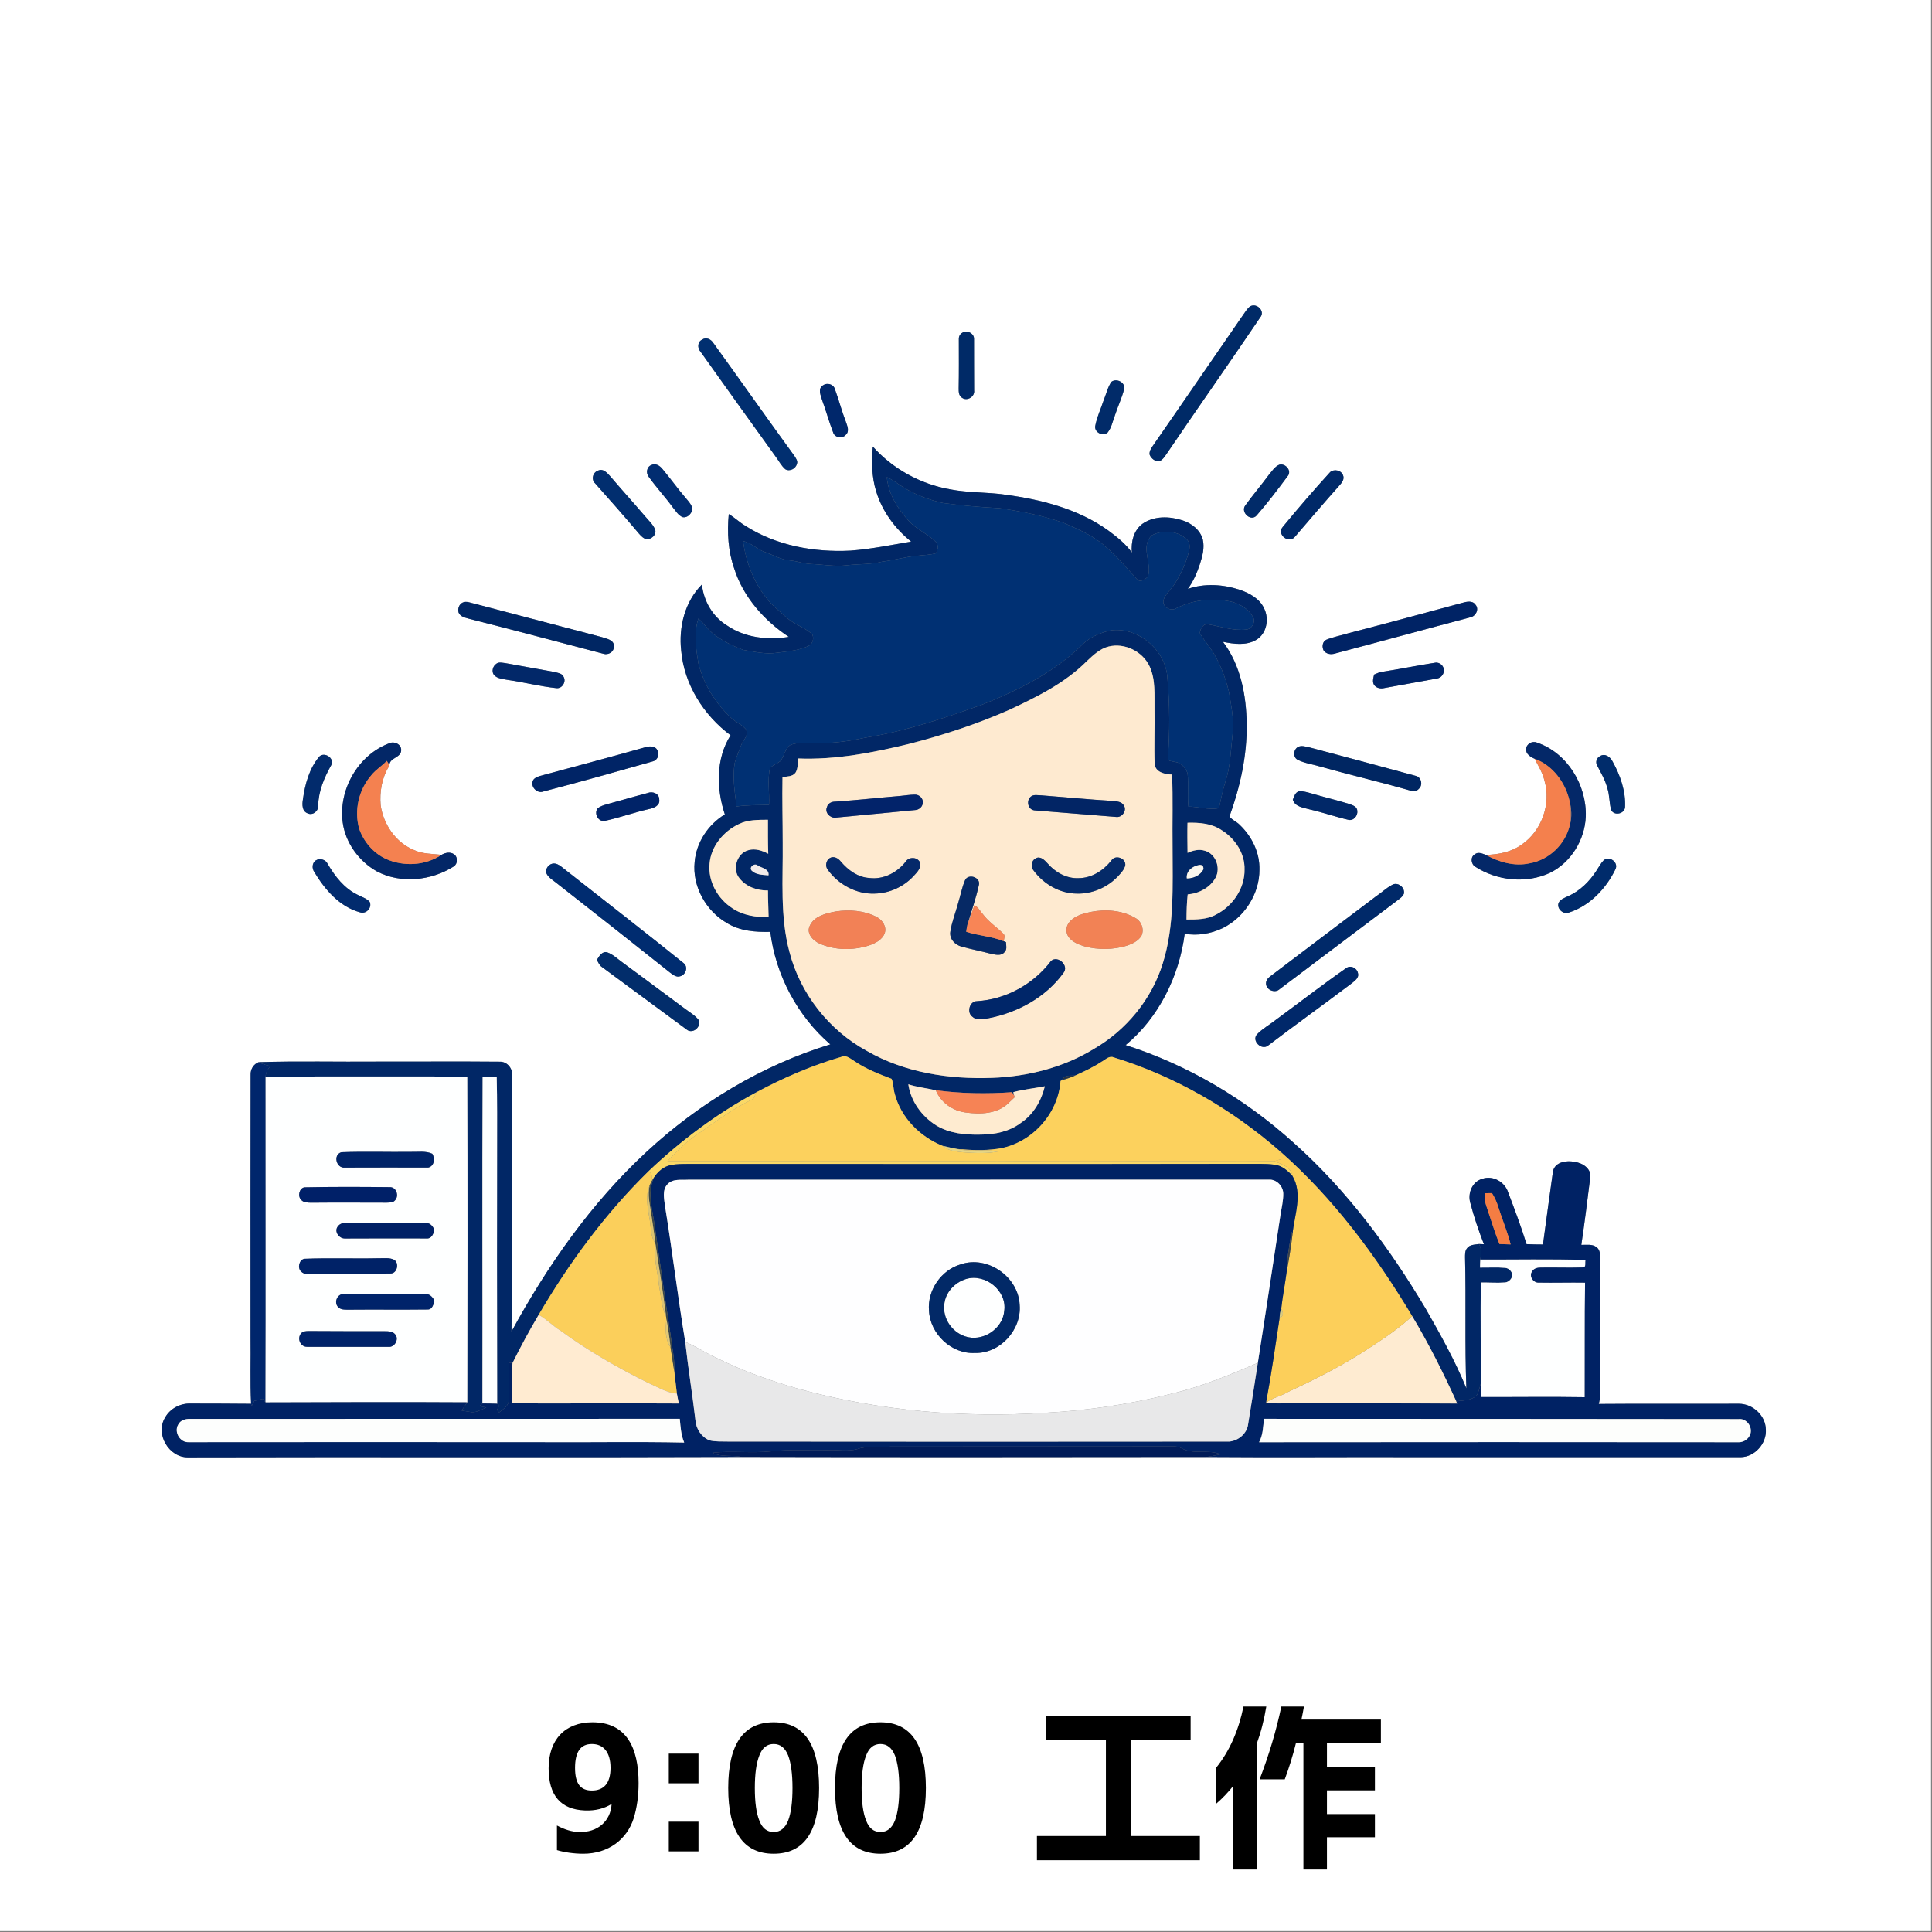 <svg xmlns="http://www.w3.org/2000/svg" fill="none" viewBox="0 0 1366 1366" height="336" width="336">
<rect x="0" y="0" width="1366" height="1366" fill="#808080" stroke="none"/>
<g clip-path="url(#clip0_1_2)">
<path fill="#FFFFFF" d="M0 0H1365.33V1365.33H0V0ZM884.293 216.387C882.107 217.68 880.88 220 879.413 221.973C857.907 253 836.667 284.2 815.12 315.187C813.893 317.067 812.44 319.107 812.84 321.493C813.907 324.213 816.893 326.64 819.933 326.027C822.467 324.813 823.867 322.253 825.427 320.04C847.107 288.067 869.373 256.48 890.987 224.467C894.707 220.213 888.973 214.267 884.293 216.387ZM680.4 235.267C678.72 236.187 677.827 238 677.933 239.88C677.947 251.48 678.04 263.08 677.827 274.68C677.8 277 677.88 279.907 680.173 281.227C683.773 283.893 689.347 280.493 688.733 276.067C688.64 264.013 688.707 251.947 688.653 239.907C689 235.787 683.72 233.093 680.4 235.267ZM496.413 240.147C493 241.773 493.013 246.227 495.36 248.76C512.907 273.4 530.48 298.027 548.213 322.547C550.547 325.613 552.28 329.187 555.213 331.747C558.373 333.68 562.733 331.32 563.493 327.853C564.227 325.853 562.64 323.987 561.693 322.373C542.373 295.853 523.52 269 504.307 242.427C502.653 239.84 499.187 238.133 496.413 240.147ZM785.787 269.987C783.12 273.893 782.147 278.667 780.347 283C778.347 289.107 775.507 294.987 774.347 301.333C773.733 305.787 779.88 308.813 783.173 305.8C786 302.267 786.733 297.627 788.36 293.493C790.387 287.2 793.333 281.2 794.88 274.76C795.507 270.173 789.24 267.267 785.787 269.987ZM581.813 272.493C578.133 274.813 580.213 279.453 581.2 282.693C584.04 290.293 586.107 298.173 589.053 305.733C590.2 309.547 595.653 310.387 598.08 307.36C600.813 304.867 599 301.04 598.04 298.147C595.067 290.533 593.08 282.587 590.24 274.933C589.147 271.48 584.6 270.4 581.813 272.493ZM617.107 315.733C616.213 326.307 616.293 337.187 619.48 347.4C623.72 361.493 632.853 373.747 644.213 382.933C629.973 385.333 615.773 388.24 601.36 389.32C575.64 390.627 548.867 385.827 526.96 371.747C522.84 369.307 519.44 365.853 515.267 363.507C514.053 376.413 514.787 389.653 519.12 401.973C525.533 422.133 540.293 438.747 557.72 450.293C542.76 452.693 526.613 450.947 513.907 442.16C503.867 435.987 497.493 424.893 496.28 413.267C484.187 425.373 479.76 443.36 481.627 460.04C483.72 483.907 497.507 505.72 516.547 519.867C506.027 536.493 506.467 557.667 512.493 575.813C500.733 582.96 492.4 595.493 491.16 609.267C489.32 626.6 499.067 644.08 514.027 652.667C523.187 658.28 534.16 659.107 544.627 658.853C548.4 689.373 563.787 718.293 587.067 738.413C538.627 753.24 494.173 780.067 457.093 814.427C417.973 850.64 387.027 894.84 361.627 941.493C362.387 881.44 361.76 821.373 362.107 761.333C362.867 755.987 358.947 750.52 353.333 750.667C324.467 750.4 295.573 750.653 266.707 750.587C238.787 750.84 210.827 750.107 182.92 750.987C179.253 752.333 177.013 756.08 177.213 759.947C177.173 821.76 177.053 883.573 177.16 945.387C177.4 961.093 176.76 976.867 177.547 992.56C163.24 992.453 148.933 992.373 134.627 992.373C127.56 992.16 120.307 995.867 116.827 1002.11C109.413 1013.87 119.493 1030.83 133.24 1030.39C263.64 1030.04 394.04 1030.57 524.44 1030.11C633.88 1030.35 743.36 1030.25 852.8 1030.13C904.093 1030.55 955.387 1030.05 1006.68 1030.27C1081.37 1030.32 1156.07 1030.28 1230.76 1030.27C1240.77 1030.13 1249.16 1020.56 1248.53 1010.69C1248.29 1000.69 1239.19 992.467 1229.35 992.52C1196.36 992.693 1163.36 992.373 1130.37 992.667C1131 990.28 1131.39 987.84 1131.35 985.387C1131.24 952.933 1131.4 920.48 1131.31 888.027C1131.28 885.773 1130.75 883.24 1128.85 881.84C1125.79 879.413 1121.64 880.28 1118.05 880.187C1120.35 864.6 1122.32 848.96 1124.25 833.333C1125.77 826.653 1119.16 822.253 1113.39 821.52C1107.76 820.253 1099.56 821.453 1098.03 828.04C1095.67 845.333 1093.19 862.613 1090.93 879.92C1087.05 879.893 1083.17 879.88 1079.31 879.667C1075.49 867.293 1070.92 855.147 1066.31 843.053C1063.96 835.627 1055.49 830.84 1048 833.493C1040.89 835.427 1037.56 843.76 1039.57 850.507C1042.15 860.427 1045.48 870.187 1049.19 879.733C1048.31 879.707 1046.57 879.627 1045.71 879.587C1042.76 880.067 1039.09 879.907 1037.19 882.64C1035.69 884.56 1035.87 887.093 1035.85 889.387C1036.65 920.12 1035.57 950.893 1036.79 981.627C1028.79 962.08 1018.45 943.6 1008 925.28C982.373 882.253 952.173 841.427 914.64 807.987C880.427 777.053 839.88 752.947 795.867 738.92C819.373 719.44 833.707 690.253 837.64 660.2C846.693 661.773 856.147 660.187 864.413 656.267C879.827 648.667 890.613 632.04 890.467 614.747C890.747 602.893 885.133 591.413 876.653 583.333C874.493 580.973 871.053 579.827 869.293 577.253C876.84 556.32 881.787 534.24 881.453 511.907C881.2 491.613 877.2 470.28 864.68 453.787C872.36 455.36 881.08 456.587 888.173 452.427C895.68 448.027 897.507 437.573 893.76 430.12C890.547 423.133 883.32 419.307 876.387 416.933C864.653 413.107 851.6 412.307 839.827 416.373C843.747 411.093 846.32 404.973 848.387 398.773C850.187 393.267 851.747 387.333 850.44 381.547C848.667 374.707 842.493 369.92 835.987 367.88C826.813 364.933 815.96 364.613 807.773 370.347C801.493 374.973 799.56 383.267 800.28 390.693C795.84 384.36 789.64 379.6 783.52 375.013C762.28 359.787 736.28 353.187 710.733 349.76C697.813 347.867 684.653 348.493 671.813 346C650.907 342.32 631.253 331.587 617.107 315.733ZM460.56 328.787C457.147 330.067 456.493 334.653 458.787 337.28C464.107 344.72 470.373 351.427 475.76 358.827C477.827 361.28 479.533 364.4 482.667 365.64C486.093 366.333 488.973 363.147 489.587 360.027C489.213 356.933 486.907 354.667 485.053 352.373C479.227 345.693 474.133 338.413 468.427 331.653C466.64 329.36 463.48 327.24 460.56 328.787ZM904.52 328.56C901.227 329.933 899.307 333.213 897.067 335.8C891.64 343.2 885.627 350.133 880.307 357.6C877.133 362.253 884.387 369.08 888.493 364.44C896.173 355.627 903.293 346.253 910.28 336.867C913.76 333.027 908.933 327.36 904.52 328.56ZM423.227 332.587C419.24 333.667 417.653 338.96 420.827 341.813C431.28 353.587 441.733 365.373 451.88 377.427C453.373 379.053 454.987 380.853 457.307 381.267C460.627 381.28 464.173 378.2 463.28 374.667C461.867 370.88 458.72 368.16 456.187 365.133C448 355.56 439.533 346.213 431.36 336.627C429.307 334.44 426.613 331.187 423.227 332.587ZM940.52 333.747C929.013 346.32 917.84 359.32 907 372.48C902.387 377.813 911.107 384.707 915.467 379.627C925.973 367.413 936.413 355.093 947.173 343.08C948.853 341.227 950.707 338.707 949.6 336.08C948.387 332.48 943.333 331.413 940.52 333.747ZM327.187 426C324.533 427.213 323.48 430.4 324.253 433.107C325.507 436.173 329.133 436.733 331.947 437.573C363.56 445.56 395.08 453.947 426.613 462.24C429.92 463.373 434.053 461.027 433.987 457.347C434.707 452.413 428.733 451.573 425.293 450.4C395.453 442.52 365.587 434.733 335.733 426.893C332.96 426.4 329.973 424.747 327.187 426ZM1033.93 426.24C1007.12 433.467 980.32 440.747 953.44 447.707C948.227 449.293 942.8 450.267 937.733 452.32C934.88 453.68 934.56 457.533 935.933 460.053C937.787 462.48 941.133 462.96 943.92 462.053C975.8 453.653 1007.61 444.907 1039.51 436.493C1043.4 435.773 1046.09 430.72 1043.2 427.507C1041.07 424.44 1036.95 425.373 1033.93 426.24ZM350.92 469.307C348.427 470.987 347.36 474.747 349.267 477.253C351.667 479.88 355.493 480.04 358.773 480.68C370.373 482.347 381.787 485.293 393.44 486.547C397.44 486.987 400.48 482.067 398.533 478.627C397.413 475.947 394.133 475.707 391.693 475.053C380.173 473 368.667 470.867 357.16 468.84C355.107 468.653 352.707 467.88 350.92 469.307ZM977.107 475.027C975.133 475.293 973.347 476.173 971.56 476.947C971.013 479.347 970.12 482.107 971.6 484.373C973.267 486.573 976.227 487.12 978.8 486.467C991.187 484.32 1003.53 481.92 1015.92 479.747C1018.52 479.453 1020.67 477.133 1020.84 474.533C1021.41 471.24 1018.08 468.013 1014.83 468.547C1002.21 470.467 989.72 473.093 977.107 475.027ZM242.28 581.267C244.16 595.893 253.787 609.027 266.56 616.16C283.533 625.013 304.853 622.693 320.787 612.64C323.68 610.84 323.88 606.053 321.107 604.067C318.453 602.12 314.827 602.827 312.173 604.4C305.56 603.627 298.6 603.893 292.467 600.907C279.707 595.6 271.04 582.76 269.133 569.293C268.333 559.907 269.973 550 274.973 541.907L275.16 540.653L275.293 540.853C275.667 535.56 283.52 535.893 283.653 530.453C283.813 526.027 278.427 523.733 274.827 525.68C253.107 534.013 239.293 558.333 242.28 581.267ZM1079.01 529.52C1078.64 533.067 1082.17 535.227 1084.99 536.453C1087.68 541.52 1090.73 546.48 1092.05 552.133C1096.75 568.507 1089.99 587.48 1075.92 597.133C1068.6 602.48 1059.44 604.2 1050.56 604.453C1048.15 603.547 1045.04 602.08 1042.75 604.027C1039.4 605.933 1040.04 611.067 1043.15 612.88C1058.57 622.733 1079.03 624.933 1095.8 617.173C1110.72 609.893 1120.51 593.827 1121.2 577.373C1121.95 555.133 1108.13 532.267 1086.64 525.027C1083.39 523.627 1079.24 525.933 1079.01 529.52ZM456.2 528.347C431.427 535.333 406.547 541.96 381.707 548.653C379.693 549.32 377.187 550.253 376.587 552.52C375.293 556.653 379.96 561.213 384.053 559.653C409.813 552.987 435.44 545.733 461.04 538.467C464.467 537.907 466.533 534.067 464.987 530.92C463.72 527.32 459.227 527.347 456.2 528.347ZM917.64 528.2C914.427 529.96 914.04 535.547 917.547 537.213C922.427 539.707 928 540.32 933.213 541.933C954.08 547.813 975.213 552.693 996.067 558.667C998.373 559.333 1001.39 559.933 1003.15 557.76C1006.24 555.08 1004.97 549.387 1000.88 548.547C975.787 541.667 950.627 535.04 925.493 528.333C922.96 527.853 920.027 526.8 917.64 528.2ZM225.76 534.92C218.587 543.413 215.627 554.68 214.133 565.493C213.573 568.907 213.56 573.6 217.467 575.04C221.173 576.84 225.293 573.4 224.973 569.507C225.187 559.293 229.267 549.787 234.173 541.027C236.853 536.293 229.547 531.267 225.76 534.92ZM1131.08 534.747C1128.8 535.947 1127.91 538.933 1129.21 541.173C1131.85 546.373 1134.93 551.413 1136.39 557.133C1138.15 562.213 1137.67 567.747 1139.21 572.853C1141.52 577.053 1148.68 575.373 1148.97 570.613C1149.48 559.4 1145.63 548.293 1140.24 538.573C1138.69 535.227 1134.64 532.213 1131.08 534.747ZM457.853 560.72C448.32 563.173 438.893 566.027 429.387 568.56C426.933 569.28 424.32 569.96 422.373 571.733C419.867 575.52 423.2 581.533 427.947 580.32C438.32 578.08 448.333 574.387 458.707 572.08C462.133 571.4 466.827 569.667 466.107 565.293C466.187 561.053 461.293 559.24 457.853 560.72ZM914.067 565.44C915.76 570.693 921.893 571.067 926.387 572.373C935.453 574.44 944.253 577.547 953.32 579.627C956.907 580.573 960.173 576.827 959.64 573.36C959.693 570.32 956.307 569.28 954 568.44C945.027 565.68 935.867 563.56 926.88 560.88C924.147 560.133 921.387 559.267 918.533 559.427C915.72 560.16 915.053 563.133 914.067 565.44ZM223.107 608.453C220.573 610.4 220.507 614.04 222.227 616.56C229.667 628.96 240.107 641.16 254.587 645.067C258.88 646.52 263.28 641.747 261.36 637.627C259.08 635.107 255.653 634.187 252.76 632.613C243.427 628.107 236.853 619.653 231.733 610.907C230.267 607.667 226.067 606.493 223.107 608.453ZM1133.79 608.333C1131.76 610.427 1130.43 613.053 1128.83 615.453C1123.85 623.253 1116.95 630.107 1108.36 633.773C1106 634.987 1102.97 635.893 1101.92 638.573C1100.63 642.667 1105.45 646.867 1109.35 645.187C1124.08 640.413 1135.55 628.267 1142.17 614.6C1144.6 609.72 1137.77 604.747 1133.79 608.333ZM389.587 610.973C387.173 612.053 385.56 614.747 386.307 617.413C387.667 620.493 390.8 622.173 393.293 624.227C420.187 645.267 447.013 666.4 473.733 687.653C475.787 689.16 478.2 691.2 480.933 690.253C484.853 689.267 486.8 683.627 483.373 680.987C455.933 658.907 428.093 637.32 400.413 615.547C397.28 613.333 393.84 609.2 389.587 610.973ZM984.253 625.667C980.067 627.92 976.627 631.293 972.68 633.92C947.773 652.6 923.053 671.52 898.173 690.24C896.387 691.52 894.867 693.507 895.147 695.84C895.587 700.133 901.627 702.4 904.773 699.347C932.173 678.773 959.467 658.067 986.88 637.52C988.907 635.813 991.493 634.48 992.6 631.947C993.613 627.52 988.24 623.267 984.253 625.667ZM422.04 678.653C422.973 680.493 423.8 682.52 425.6 683.733C445.6 698.373 465.453 713.253 485.44 727.88C489.76 731.547 496.373 725.773 493.84 720.987C491.227 717.693 487.44 715.64 484.16 713.12C469.467 702.08 454.6 691.267 439.867 680.28C436.453 677.84 433.333 674.747 429.32 673.333C425.733 672.333 423.573 676.093 422.04 678.653ZM952.213 684.213C935.253 695.987 918.92 708.707 902.253 720.92C897.813 724.48 892.667 727.213 888.72 731.347C884.76 735.853 891.96 742.933 896.573 739.253C916.04 724.453 935.92 710.187 955.44 695.453C957.707 693.6 961.147 691.453 960.12 687.987C959.453 684.533 955.32 682.36 952.213 684.213Z"></path>
<path fill="#002A67" d="M884.293 216.387C888.973 214.267 894.706 220.213 890.986 224.467C869.373 256.48 847.107 288.067 825.427 320.04C823.867 322.253 822.467 324.813 819.933 326.027C816.893 326.64 813.907 324.213 812.84 321.493C812.44 319.107 813.893 317.067 815.12 315.187C836.667 284.2 857.907 253 879.413 221.973C880.88 220 882.106 217.68 884.293 216.387Z"></path>
<path fill="#002A67" d="M680.4 235.267C683.72 233.093 689 235.786 688.653 239.906C688.707 251.946 688.64 264.013 688.733 276.067C689.347 280.493 683.773 283.893 680.173 281.227C677.88 279.907 677.8 277 677.827 274.68C678.04 263.08 677.947 251.48 677.933 239.88C677.827 238 678.72 236.187 680.4 235.267Z"></path>
<path fill="#012F70" d="M496.413 240.147C499.187 238.133 502.653 239.84 504.307 242.427C523.52 269 542.373 295.853 561.693 322.373C562.64 323.987 564.227 325.853 563.493 327.853C562.733 331.32 558.373 333.68 555.213 331.747C552.28 329.187 550.547 325.613 548.213 322.547C530.48 298.027 512.907 273.4 495.36 248.76C493.013 246.227 493 241.773 496.413 240.147Z"></path>
<path fill="#012B69" d="M785.787 269.987C789.24 267.267 795.507 270.173 794.88 274.76C793.333 281.2 790.387 287.2 788.36 293.493C786.733 297.627 786 302.267 783.173 305.8C779.88 308.813 773.733 305.787 774.347 301.333C775.507 294.987 778.347 289.107 780.347 283C782.147 278.667 783.12 273.893 785.787 269.987Z"></path>
<path fill="#012B69" d="M904.52 328.56C908.933 327.36 913.76 333.027 910.28 336.867C903.293 346.253 896.173 355.627 888.493 364.44C884.387 369.08 877.133 362.253 880.307 357.6C885.627 350.133 891.64 343.2 897.067 335.8C899.307 333.213 901.227 329.933 904.52 328.56Z"></path>
<path fill="#00276B" d="M581.813 272.493C584.6 270.4 589.147 271.48 590.24 274.933C593.08 282.587 595.067 290.533 598.04 298.147C599 301.04 600.813 304.867 598.08 307.36C595.653 310.387 590.2 309.547 589.053 305.733C586.107 298.173 584.04 290.293 581.2 282.693C580.213 279.453 578.133 274.813 581.813 272.493Z"></path>
<path fill="#012766" d="M617.107 315.733C631.253 331.587 650.907 342.32 671.813 346C684.653 348.493 697.813 347.867 710.733 349.76C736.28 353.187 762.28 359.787 783.52 375.013C789.64 379.6 795.84 384.36 800.28 390.693C799.56 383.267 801.493 374.973 807.773 370.347C815.96 364.613 826.813 364.933 835.987 367.88C842.493 369.92 848.667 374.707 850.44 381.547C851.747 387.333 850.187 393.267 848.387 398.773C846.32 404.973 843.747 411.093 839.827 416.373C851.6 412.307 864.653 413.107 876.387 416.933C883.32 419.307 890.547 423.133 893.76 430.12C897.507 437.573 895.68 448.027 888.173 452.427C881.08 456.587 872.36 455.36 864.68 453.787C877.2 470.28 881.2 491.613 881.453 511.907C881.787 534.24 876.84 556.32 869.293 577.253C871.053 579.827 874.493 580.973 876.653 583.333C885.133 591.413 890.747 602.893 890.467 614.747C890.613 632.04 879.827 648.667 864.413 656.267C856.147 660.187 846.693 661.773 837.64 660.2C833.707 690.253 819.373 719.44 795.867 738.92C839.88 752.947 880.427 777.053 914.64 807.987C952.173 841.427 982.373 882.253 1008 925.28C1018.45 943.6 1028.79 962.08 1036.79 981.627C1035.57 950.893 1036.65 920.12 1035.85 889.387C1035.87 887.093 1035.69 884.56 1037.19 882.64C1039.09 879.907 1042.76 880.067 1045.71 879.587C1047.73 882.973 1047.31 886.8 1046.65 890.493C1046.52 892.387 1046.47 894.293 1046.45 896.227C1052.33 896.32 1058.24 895.88 1064.12 896.427C1066.67 896.613 1068.89 898.707 1069.24 901.267C1069.25 903.987 1066.88 906.453 1064.23 906.76C1058.47 907.213 1052.69 906.733 1046.95 906.787C1046.75 930.56 1046.99 954.333 1046.97 978.107C1046.29 980.827 1045.6 983.573 1044.41 986.133C1040.72 990.48 1034.75 989.973 1029.65 990.787C1020.25 970.24 1010.13 949.96 998.48 930.573C972.867 887.827 942.72 847.16 905.16 814.133C870.72 784.013 830.267 760.653 786.44 747.293C783.507 746.867 781.213 749.493 778.773 750.733C773.027 754.52 766.76 757.467 760.507 760.307C757.213 760.88 752.293 759.627 750.88 763.693C750.627 763.853 750.107 764.16 749.84 764.307C748.213 787.987 728.787 808.88 705.333 812.267C695.907 813.627 686.333 813.173 676.88 812.4C673.387 811.707 669.907 810.96 666.453 810.16C650.413 803.707 636.933 790.16 632.573 773.213C631.56 769.787 631.8 766.04 630.4 762.773C621.387 759.333 612.267 755.84 604.253 750.347C601.48 748.747 598.653 745.813 595.173 747.16C574.147 753.28 553.907 762 534.627 772.373C506.813 787.347 481.32 806.44 458.467 828.2C427.96 858.107 402.44 892.84 380.853 929.627C374.28 940.747 368.107 952.093 362.387 963.68C361.8 963.627 360.613 963.52 360.013 963.467C359.693 972.36 360.32 981.28 359.653 990.16C359.627 994.24 355.6 996.307 352.907 998.667C352.4 998.027 351.893 997.413 351.387 996.813C351.933 995.733 352.48 994.667 353.027 993.627C352.653 993.347 351.88 992.8 351.507 992.52C351.373 923.893 351.347 855.267 351.467 786.653C351.44 778.16 351.413 769.667 351.173 761.187C347.867 761.147 344.547 761.147 341.24 761.173C340.867 838.213 341.24 915.267 341.093 992.32C340.413 992.96 339.733 993.6 339.053 994.253C340.653 994.547 342.24 994.84 343.84 995.16C340.133 996.667 336.373 999.28 332.187 998.267C330.227 997.96 328.28 997.6 326.32 997.28C327.693 995.373 329.093 993.48 330.373 991.52C330.547 914.747 330.64 837.96 330.347 761.173C282.84 760.987 235.32 761.133 187.8 761.147C187.92 758.28 189.413 755.84 191.213 753.72C188.333 753.187 185.507 752.387 182.92 750.987C210.827 750.107 238.787 750.84 266.707 750.587C295.573 750.653 324.467 750.4 353.333 750.667C358.947 750.52 362.867 755.987 362.107 761.333C361.76 821.373 362.387 881.44 361.627 941.493C387.027 894.84 417.973 850.64 457.093 814.427C494.173 780.067 538.627 753.24 587.067 738.413C563.787 718.293 548.4 689.373 544.627 658.853C534.16 659.107 523.187 658.28 514.027 652.667C499.067 644.08 489.32 626.6 491.16 609.267C492.4 595.493 500.733 582.96 512.493 575.813C506.467 557.667 506.027 536.493 516.547 519.867C497.507 505.72 483.72 483.907 481.627 460.04C479.76 443.36 484.187 425.373 496.28 413.267C497.493 424.893 503.867 435.987 513.907 442.16C526.613 450.947 542.76 452.693 557.72 450.293C540.293 438.747 525.533 422.133 519.12 401.973C514.787 389.653 514.053 376.413 515.267 363.507C519.44 365.853 522.84 369.307 526.96 371.747C548.867 385.827 575.64 390.627 601.36 389.32C615.773 388.24 629.973 385.333 644.213 382.933C632.853 373.747 623.72 361.493 619.48 347.4C616.293 337.187 616.213 326.307 617.107 315.733ZM627 337.32C628.08 349.107 634.587 359.56 642.387 368.147C647.72 374.16 655.493 377.147 661.227 382.72C663.733 384.68 663.32 388.693 661.8 391.16C657.693 392.36 653.373 392.347 649.16 392.867C640.613 393.52 632.373 396.053 623.88 397.08C615.613 399.187 607.053 398.627 598.653 399.693C590.2 400.707 581.76 399.067 573.32 398.76C568.333 398.52 563.613 396.72 558.667 396.253C552.173 395.733 546.507 392.28 540.467 390.16C535.08 388.36 531.133 383.573 525.413 382.627C527.373 397.293 532.827 411.56 542.12 423.147C546.173 428.44 551.6 432.387 556.453 436.893C561.8 441.64 569.053 443.573 574.253 448.467C575.773 451.187 574.573 455.56 571.507 456.76C564.587 460.027 556.813 460.533 549.347 461.533C541.333 462.787 533.347 460.773 525.493 459.493C518.173 456.76 511.027 453.28 504.8 448.493C500.507 445.413 497.867 440.64 493.747 437.373C490.373 447.693 492.08 458.76 493.84 469.213C497.653 484.053 505.987 497.6 517.333 507.893C520.4 510.693 524.493 512.28 527.227 515.453C529.92 519.52 525.6 523.027 524.147 526.573C522.547 530.893 520.667 535.133 519.427 539.587C517.813 549.787 519.507 560.093 520.773 570.227C528.387 569.027 536.067 569.413 543.733 569.053C544.133 560.36 542.56 551.56 544.373 542.96C546.52 541.027 549.293 540.013 551.587 538.267C554.627 534.867 554.827 529.36 558.813 526.733C563.827 524.653 569.427 525.587 574.707 525.427C587.24 525.787 599.76 524.227 611.973 521.52C640.2 517.027 667.373 507.827 694.227 498.293C720.2 488.013 745.907 475.107 765.853 455.147C771.307 450.147 778.373 447.2 785.533 445.653C805.333 443.2 824.707 460.24 825.467 480.053C827.04 498.6 827.12 517.32 825.747 535.88C825.493 538.56 828.96 538.053 830.627 538.733C834.987 539.027 838.213 542.92 839.653 546.733C840.48 554.56 839.493 562.453 840.253 570.293C847.467 570.333 854.627 572.813 861.827 571.4C863.32 565.307 864.373 559.107 866.28 553.133C870.067 542.053 870.2 530.227 871.52 518.707C872.68 508.8 870.467 499 868.947 489.28C866.227 478.173 862.093 467.307 855.507 457.893C853.213 454.373 850.187 451.347 848.347 447.547C848.52 444.56 850.947 440.507 854.507 441.467C863.32 443.027 872.133 446.12 881.173 445.12C885.027 444.747 887.76 440.107 886.107 436.587C882.533 429.933 875.373 426.04 868.107 424.907C855.773 422.773 842.64 424.4 831.467 430.133C827.533 432.573 821.373 428.84 822.68 424.133C824.08 419.773 828 416.893 830.373 413.08C834.947 405.933 838.627 398.093 840.613 389.813C841.28 387.133 841.52 383.96 839.493 381.773C833.2 375.227 822.253 374.333 814.453 378.453C805.96 386.387 814.72 398.16 811.627 407.6C809.867 409.667 806.12 412.107 803.813 409.467C796.573 401.667 789.973 393.187 781.613 386.493C773.427 378.827 762.947 374.493 752.84 370C737.92 364.573 722.227 361.573 706.56 359.28C693.253 358.613 679.987 357.413 666.787 355.653C655.56 353.147 644.613 348.827 635.16 342.187C632.573 340.36 629.853 338.707 627 337.32ZM783.84 457.12C777.747 458.64 773.067 463.107 768.627 467.267C753.24 482.8 733.36 492.653 713.787 501.8C691.093 511.867 667.413 519.6 643.4 525.813C617.533 532.107 591.08 537.347 564.32 536.293C563.92 539.653 564.333 543.387 562.44 546.373C560.293 549.213 556.387 548.907 553.267 549.453C552.973 564.96 553.427 580.467 553.413 595.973C553.693 621.6 551.413 647.8 558.12 672.853C565.707 702.44 586.053 728.413 612.88 743.013C639.533 758.4 671 763.2 701.4 762.08C726.6 761.16 751.933 754.813 773.52 741.533C796.347 728.307 814.267 706.52 822.093 681.253C830.507 654.573 829.027 626.28 829.04 598.68C828.813 581.667 829.413 564.627 828.693 547.627C823.76 547.547 816.747 546.053 816.36 540.013C815.92 527.133 816.507 514.227 816.28 501.347C816.107 491.267 817.173 480.64 812.827 471.227C807.947 460.613 795.213 454.307 783.84 457.12ZM522.44 582.64C511.533 587.76 502.693 598.347 501.693 610.613C500.453 623.12 507.44 635.533 517.867 642.2C525.333 647.267 534.573 648.613 543.427 648.4C543.347 642.133 542.933 635.88 542.987 629.613C535.44 629.72 527.68 627.107 522.88 621.04C517.413 614.68 521.053 603.107 529.24 601.08C534.027 599.707 538.92 601.44 543.173 603.627C542.893 595.613 542.973 587.613 542.96 579.613C536.053 579.693 528.8 579.493 522.44 582.64ZM839.613 581.733C839.44 588.827 839.56 595.92 839.64 603.013C843.48 601.28 847.813 600.16 851.973 601.533C859.667 603.747 863.173 613.693 859.467 620.56C855.573 627.64 847.627 631.76 839.747 632.4C839.067 638.28 838.96 644.227 838.907 650.147C845.973 650.147 853.52 650.173 859.88 646.6C871.573 640.587 880.2 628.093 879.933 614.72C880.267 603.373 873.16 592.787 863.733 586.96C856.64 582.173 847.92 581.493 839.613 581.733ZM531.413 615.493C534.44 618.6 539.307 618.52 543.347 618.893C544 614.413 538.76 613.76 535.84 612.027C533.693 609.84 529.307 613.013 531.413 615.493ZM839.12 621.053C843.773 621.08 848.667 618.907 850.867 614.613C851 612.373 850.027 611.36 847.933 611.56C843.227 612.387 838.52 615.747 839.12 621.053ZM642.227 766.64C643.96 778.613 651.653 789.173 661.747 795.587C671.16 801.4 682.56 802.48 693.387 802.2C703.36 802.173 713.733 800.04 721.827 793.893C730.68 787.96 736.267 778.253 738.733 768.04C731.32 769.48 723.747 770.213 716.44 772.173C716.613 772.827 716.933 774.147 717.107 774.8C716.707 774.16 715.92 772.867 715.533 772.227C697.573 773.52 679.52 773.213 661.653 770.853C655.2 769.373 648.547 768.693 642.227 766.64Z"></path>
<path fill="#012D71" d="M460.56 328.787C463.48 327.24 466.64 329.36 468.427 331.653C474.133 338.413 479.227 345.693 485.053 352.373C486.907 354.667 489.213 356.933 489.587 360.027C488.973 363.147 486.093 366.333 482.667 365.64C479.533 364.4 477.827 361.28 475.76 358.827C470.373 351.427 464.107 344.72 458.787 337.28C456.493 334.653 457.147 330.067 460.56 328.787Z"></path>
<path fill="#012E6F" d="M423.227 332.587C426.613 331.187 429.307 334.44 431.36 336.627C439.533 346.213 448 355.56 456.187 365.133C458.72 368.16 461.867 370.88 463.28 374.667C464.173 378.2 460.627 381.28 457.307 381.267C454.987 380.853 453.373 379.053 451.88 377.427C441.733 365.373 431.28 353.587 420.827 341.813C417.653 338.96 419.24 333.667 423.227 332.587Z"></path>
<path fill="#002968" d="M940.52 333.747C943.333 331.413 948.387 332.48 949.6 336.08C950.707 338.707 948.853 341.227 947.173 343.08C936.413 355.093 925.973 367.413 915.467 379.627C911.107 384.707 902.387 377.813 907 372.48C917.84 359.32 929.013 346.32 940.52 333.747Z"></path>
<path fill="#003073" d="M627 337.32C629.853 338.707 632.573 340.36 635.16 342.187C644.613 348.827 655.56 353.147 666.787 355.653C679.987 357.413 693.253 358.613 706.56 359.28C722.227 361.573 737.92 364.573 752.84 370C762.947 374.493 773.427 378.827 781.613 386.493C789.973 393.187 796.573 401.667 803.813 409.467C806.12 412.107 809.867 409.667 811.627 407.6C814.72 398.16 805.96 386.387 814.453 378.453C822.253 374.333 833.2 375.227 839.493 381.773C841.52 383.96 841.28 387.133 840.613 389.813C838.627 398.093 834.947 405.933 830.373 413.08C828 416.893 824.08 419.773 822.68 424.133C821.373 428.84 827.533 432.573 831.467 430.133C842.64 424.4 855.773 422.773 868.107 424.907C875.373 426.04 882.533 429.933 886.107 436.587C887.76 440.107 885.027 444.747 881.173 445.12C872.133 446.12 863.32 443.027 854.507 441.467C850.947 440.507 848.52 444.56 848.347 447.547C850.187 451.347 853.213 454.373 855.507 457.893C862.093 467.307 866.227 478.173 868.947 489.28C870.467 499 872.68 508.8 871.52 518.707C870.2 530.227 870.067 542.053 866.28 553.133C864.373 559.107 863.32 565.307 861.827 571.4C854.627 572.813 847.467 570.333 840.253 570.293C839.493 562.453 840.48 554.56 839.653 546.733C838.213 542.92 834.987 539.027 830.627 538.733C828.96 538.053 825.493 538.56 825.747 535.88C827.12 517.32 827.04 498.6 825.467 480.053C824.707 460.24 805.333 443.2 785.533 445.653C778.373 447.2 771.307 450.147 765.853 455.147C745.907 475.107 720.2 488.013 694.227 498.293C667.373 507.827 640.2 517.027 611.973 521.52C599.76 524.227 587.24 525.787 574.707 525.427C569.427 525.587 563.827 524.653 558.813 526.733C554.827 529.36 554.627 534.867 551.587 538.267C549.293 540.013 546.52 541.027 544.373 542.96C542.56 551.56 544.133 560.36 543.733 569.053C536.067 569.413 528.387 569.027 520.773 570.227C519.507 560.093 517.813 549.787 519.427 539.587C520.667 535.133 522.547 530.893 524.147 526.573C525.6 523.027 529.92 519.52 527.227 515.453C524.493 512.28 520.4 510.693 517.333 507.893C505.987 497.6 497.653 484.053 493.84 469.213C492.08 458.76 490.373 447.693 493.747 437.373C497.867 440.64 500.507 445.413 504.8 448.493C511.027 453.28 518.173 456.76 525.493 459.493C533.347 460.773 541.333 462.787 549.347 461.533C556.813 460.533 564.587 460.027 571.507 456.76C574.573 455.56 575.773 451.187 574.253 448.467C569.053 443.573 561.8 441.64 556.453 436.893C551.6 432.387 546.173 428.44 542.12 423.147C532.827 411.56 527.373 397.293 525.413 382.627C531.133 383.573 535.08 388.36 540.467 390.16C546.507 392.28 552.173 395.733 558.667 396.253C563.613 396.72 568.333 398.52 573.32 398.76C581.76 399.067 590.2 400.707 598.653 399.693C607.053 398.627 615.613 399.187 623.88 397.08C632.373 396.053 640.613 393.52 649.16 392.867C653.373 392.347 657.693 392.36 661.8 391.16C663.32 388.693 663.733 384.68 661.227 382.72C655.493 377.147 647.72 374.16 642.387 368.147C634.587 359.56 628.08 349.107 627 337.32Z"></path>
<path fill="#002663" d="M327.187 426C329.973 424.747 332.96 426.4 335.733 426.893C365.587 434.733 395.453 442.52 425.293 450.4C428.733 451.573 434.707 452.413 433.987 457.347C434.053 461.027 429.92 463.373 426.613 462.24C395.08 453.947 363.56 445.56 331.947 437.573C329.133 436.733 325.507 436.173 324.253 433.107C323.48 430.4 324.533 427.213 327.187 426Z"></path>
<path fill="#002365" d="M1033.93 426.24C1036.95 425.373 1041.07 424.44 1043.2 427.507C1046.09 430.72 1043.4 435.773 1039.51 436.493C1007.61 444.907 975.8 453.653 943.92 462.053C941.133 462.96 937.787 462.48 935.933 460.053C934.56 457.533 934.88 453.68 937.733 452.32C942.8 450.267 948.227 449.293 953.44 447.707C980.32 440.747 1007.12 433.467 1033.93 426.24Z"></path>
<path fill="#FEEAD0" d="M783.84 457.12C795.213 454.307 807.947 460.613 812.827 471.227C817.173 480.64 816.107 491.267 816.28 501.347C816.507 514.227 815.92 527.133 816.36 540.013C816.747 546.053 823.76 547.547 828.693 547.627C829.413 564.627 828.813 581.667 829.04 598.68C829.027 626.28 830.507 654.573 822.093 681.253C814.267 706.52 796.347 728.307 773.52 741.533C751.933 754.813 726.6 761.16 701.4 762.08C671 763.2 639.533 758.4 612.88 743.013C586.053 728.413 565.707 702.44 558.12 672.853C551.413 647.8 553.693 621.6 553.413 595.973C553.427 580.467 552.973 564.96 553.267 549.453C556.387 548.907 560.293 549.213 562.44 546.373C564.333 543.387 563.92 539.653 564.32 536.293C591.08 537.347 617.533 532.107 643.4 525.813C667.413 519.6 691.093 511.867 713.787 501.8C733.36 492.653 753.24 482.8 768.627 467.267C773.067 463.107 777.747 458.64 783.84 457.12ZM636.08 562.8C620.88 564.067 605.72 565.773 590.507 566.787C587.973 566.72 585.293 568.067 584.667 570.707C583.013 574.48 586.853 578.453 590.64 578.12C609.36 576.267 628.093 574.64 646.8 572.76C649.467 572.693 652.12 570.76 652.387 568.013C653.133 564.693 649.893 561.613 646.68 561.827C643.12 561.893 639.6 562.467 636.08 562.8ZM729.507 562.773C725.333 565.173 726.347 572.36 731.36 572.96C750.68 574.56 770.053 576.107 789.4 577.627C793.373 578.04 796.92 573.027 794.627 569.56C793.12 566.733 789.613 566.6 786.84 566.32C769.853 565.28 752.933 563.613 735.973 562.32C733.827 562.333 731.48 561.72 729.507 562.773ZM586.72 606.68C584.027 608.333 583.307 612.2 585.133 614.76C592.707 625.347 605.493 632.427 618.68 631.8C628.96 631.56 638.96 626.973 645.92 619.427C648.373 616.747 651.707 613.587 650.373 609.56C648.36 605.667 642.32 605.773 640.16 609.467C634.173 617.08 624.44 622.067 614.627 620.76C606.573 620.293 599.68 615.267 594.613 609.307C592.813 606.947 589.64 604.973 586.72 606.68ZM732.187 606.96C729.08 608.547 728.613 613.093 730.88 615.6C737.96 625.12 749.333 631.773 761.36 631.813C772.16 632.133 782.88 627.48 790.32 619.693C792.453 617.373 794.827 614.96 795.6 611.813C796.2 606.707 788.467 604.04 785.773 608.413C780.2 615.48 771.92 620.853 762.68 620.88C754.013 621.347 745.92 616.64 740.427 610.213C738.44 608 735.347 604.987 732.187 606.96ZM682.307 622.387C680.08 627.587 679.093 633.227 677.427 638.64C675.64 645.32 672.987 651.787 671.947 658.653C671.04 663.76 675.293 668.187 680 669.32C686.707 671.16 693.547 672.48 700.28 674.267C703.587 674.947 708.027 676.267 710.4 672.973C712.173 671.12 711.307 668.4 711.28 666.147C710.88 665.973 710.067 665.64 709.667 665.467C709.827 663.653 711.053 661.453 709.267 660.08C704.627 655.373 698.907 651.773 694.933 646.4C692.973 644.293 691.693 641.227 688.867 640.16C687.52 644.693 685.693 649.067 684.08 653.507C686.893 644.16 690.12 634.907 692.2 625.373C693.107 620.08 684.453 617.507 682.307 622.387ZM590.987 644.427C584.053 645.747 575.387 647.693 572.387 654.933C570.093 660.213 574.96 665.147 579.453 667.147C590.267 671.947 602.933 672.053 614.147 668.573C618.68 667.04 623.667 664.64 625.507 659.893C627.133 655.2 623.88 650.36 619.747 648.307C610.973 643.747 600.627 643 590.987 644.427ZM771.2 644.773C765.733 645.973 759.72 647.493 756.04 652.053C753.453 655.013 753.307 659.827 755.867 662.867C758.587 666.307 762.88 667.92 766.947 669.16C776.6 671.68 786.96 671.533 796.52 668.707C800.533 667.347 804.787 665.387 807.053 661.613C809.187 657.093 807.067 651.36 802.707 649.053C793.32 643.547 781.72 642.707 771.2 644.773ZM743.173 679.36C730.8 695.773 711.293 706.64 690.707 707.853C685.36 707.893 683.333 716.053 687.627 718.933C690.653 721.707 695.067 720.52 698.693 719.973C719.36 716.027 739.36 705.187 751.827 687.96C756.147 682.827 748.053 675.267 743.173 679.36Z"></path>
<path fill="#022869" d="M350.92 469.307C352.707 467.88 355.107 468.653 357.16 468.84C368.667 470.867 380.173 473 391.693 475.053C394.133 475.707 397.413 475.947 398.533 478.627C400.48 482.067 397.44 486.987 393.44 486.547C381.787 485.293 370.373 482.347 358.773 480.68C355.493 480.04 351.667 479.88 349.267 477.253C347.36 474.747 348.427 470.987 350.92 469.307Z"></path>
<path fill="#002467" d="M977.107 475.027C989.72 473.093 1002.21 470.467 1014.83 468.547C1018.08 468.013 1021.41 471.24 1020.84 474.533C1020.67 477.133 1018.52 479.453 1015.92 479.747C1003.53 481.92 991.187 484.32 978.8 486.467C976.227 487.12 973.267 486.573 971.6 484.373C970.12 482.107 971.013 479.347 971.56 476.947C973.347 476.173 975.133 475.293 977.107 475.027Z"></path>
<path fill="#032767" d="M242.28 581.267C239.293 558.333 253.107 534.013 274.827 525.68C278.427 523.733 283.813 526.027 283.653 530.453C283.52 535.893 275.667 535.56 275.293 540.853L275.16 540.653C274.627 539.733 274.067 538.84 273.467 537.973C270.093 541.573 265.747 544.12 262.653 547.987C253.653 558.2 250.187 573.107 254.027 586.187C257.24 595.253 264.04 603.2 272.827 607.267C285.347 612.907 300.667 612.093 312.173 604.4C314.827 602.827 318.453 602.12 321.107 604.067C323.88 606.053 323.68 610.84 320.787 612.64C304.853 622.693 283.533 625.013 266.56 616.16C253.787 609.027 244.16 595.893 242.28 581.267Z"></path>
<path fill="#042868" d="M1079.01 529.52C1079.24 525.933 1083.39 523.627 1086.64 525.027C1108.13 532.267 1121.95 555.133 1121.2 577.373C1120.51 593.827 1110.72 609.893 1095.8 617.173C1079.03 624.933 1058.57 622.733 1043.15 612.88C1040.04 611.067 1039.4 605.933 1042.75 604.027C1045.04 602.08 1048.15 603.547 1050.56 604.453C1059.89 609.6 1070.76 612.747 1081.43 610.413C1095.27 608.053 1106.91 596.84 1109.96 583.16C1111.53 577.627 1111.05 571.813 1109.73 566.293C1106.84 553.307 1097.76 541.04 1084.99 536.453C1082.17 535.227 1078.64 533.067 1079.01 529.52Z"></path>
<path fill="#002466" d="M456.2 528.347C459.227 527.347 463.72 527.32 464.987 530.92C466.533 534.067 464.467 537.907 461.04 538.467C435.44 545.733 409.813 552.987 384.053 559.653C379.96 561.213 375.293 556.653 376.587 552.52C377.187 550.253 379.693 549.32 381.707 548.653C406.547 541.96 431.427 535.333 456.2 528.347Z"></path>
<path fill="#002662" d="M917.64 528.2C920.027 526.8 922.96 527.853 925.493 528.333C950.627 535.04 975.787 541.667 1000.88 548.547C1004.97 549.387 1006.24 555.08 1003.15 557.76C1001.39 559.933 998.373 559.333 996.067 558.667C975.213 552.693 954.08 547.813 933.213 541.933C928 540.32 922.427 539.707 917.547 537.213C914.04 535.547 914.427 529.96 917.64 528.2Z"></path>
<path fill="#022B6C" d="M225.76 534.92C229.547 531.267 236.853 536.293 234.173 541.027C229.267 549.787 225.187 559.293 224.973 569.507C225.293 573.4 221.173 576.84 217.467 575.04C213.56 573.6 213.573 568.907 214.133 565.493C215.627 554.68 218.587 543.413 225.76 534.92Z"></path>
<path fill="#002C6B" d="M1131.08 534.747C1134.64 532.213 1138.69 535.227 1140.24 538.573C1145.63 548.293 1149.48 559.4 1148.97 570.613C1148.68 575.373 1141.52 577.053 1139.21 572.853C1137.67 567.747 1138.15 562.213 1136.39 557.133C1134.93 551.413 1131.85 546.373 1129.21 541.173C1127.91 538.933 1128.8 535.947 1131.08 534.747Z"></path>
<path fill="#F4804D" d="M1084.99 536.453C1097.76 541.04 1106.84 553.307 1109.73 566.293C1109.65 571.92 1109.72 577.533 1109.96 583.16C1106.91 596.84 1095.27 608.053 1081.43 610.413C1070.76 612.747 1059.89 609.6 1050.56 604.453C1059.44 604.2 1068.6 602.48 1075.92 597.133C1089.99 587.48 1096.75 568.507 1092.05 552.133C1090.73 546.48 1087.68 541.52 1084.99 536.453Z"></path>
<path fill="#F48150" d="M273.467 537.973C274.067 538.84 274.627 539.733 275.16 540.653L274.973 541.907C269.973 550 268.333 559.907 269.133 569.293C271.04 582.76 279.707 595.6 292.467 600.907C298.6 603.893 305.56 603.627 312.173 604.4C300.667 612.093 285.347 612.907 272.827 607.267C264.04 603.2 257.24 595.253 254.027 586.187C250.187 573.107 253.653 558.2 262.653 547.987C265.747 544.12 270.093 541.573 273.467 537.973Z"></path>
<path fill="#002368" d="M457.853 560.72C461.293 559.24 466.187 561.053 466.107 565.293C466.827 569.667 462.133 571.4 458.707 572.08C448.333 574.387 438.32 578.08 427.947 580.32C423.2 581.533 419.867 575.52 422.373 571.733C424.32 569.96 426.933 569.28 429.387 568.56C438.893 566.027 448.32 563.173 457.853 560.72Z"></path>
<path fill="#012868" d="M914.067 565.44C915.053 563.133 915.72 560.16 918.533 559.427C921.387 559.267 924.147 560.133 926.88 560.88C935.867 563.56 945.027 565.68 954 568.44C956.307 569.28 959.693 570.32 959.64 573.36C960.173 576.827 956.907 580.573 953.32 579.627C944.253 577.547 935.453 574.44 926.387 572.373C921.893 571.067 915.76 570.693 914.067 565.44Z"></path>
<path fill="#02236A" d="M636.08 562.8C639.6 562.467 643.12 561.893 646.68 561.827C649.893 561.613 653.133 564.693 652.387 568.013C652.12 570.76 649.467 572.693 646.8 572.76C628.093 574.64 609.36 576.267 590.64 578.12C586.853 578.453 583.013 574.48 584.667 570.707C585.293 568.067 587.973 566.72 590.507 566.787C605.72 565.773 620.88 564.067 636.08 562.8Z"></path>
<path fill="#022565" d="M729.507 562.773C731.48 561.72 733.827 562.333 735.973 562.32C752.933 563.613 769.853 565.28 786.84 566.32C789.613 566.6 793.12 566.733 794.627 569.56C796.92 573.027 793.373 578.04 789.4 577.627C770.053 576.107 750.68 574.56 731.36 572.96C726.347 572.36 725.333 565.173 729.507 562.773Z"></path>
<path fill="#B47964" d="M1109.73 566.293C1111.05 571.813 1111.53 577.627 1109.96 583.16C1109.72 577.533 1109.65 571.92 1109.73 566.293Z"></path>
<path fill="#FEEBD1" d="M522.44 582.64C528.8 579.493 536.053 579.693 542.96 579.613C542.973 587.613 542.893 595.613 543.173 603.627C538.92 601.44 534.027 599.707 529.24 601.08C521.053 603.107 517.413 614.68 522.88 621.04C527.68 627.107 535.44 629.72 542.987 629.613C542.933 635.88 543.347 642.133 543.427 648.4C534.573 648.613 525.333 647.267 517.867 642.2C507.44 635.533 500.453 623.12 501.693 610.613C502.693 598.347 511.533 587.76 522.44 582.64Z"></path>
<path fill="#FEEBD1" d="M962.187 956.933C974.707 948.813 987.48 940.733 998.48 930.573C1010.13 949.96 1020.25 970.24 1029.65 990.787L1030.37 992.453C991.333 992.16 952.293 992.28 913.253 992.213C907.213 992.12 901.133 992.707 895.147 991.733C899.813 988.24 905.733 987.147 910.707 984.16C928.32 975.987 945.693 967.213 962.187 956.933Z"></path>
<path fill="#FDEAD2" d="M839.613 581.733C847.92 581.493 856.64 582.173 863.733 586.96C873.16 592.787 880.267 603.373 879.933 614.72C880.2 628.093 871.573 640.587 859.88 646.6C853.52 650.173 845.973 650.147 838.907 650.147C838.96 644.227 839.067 638.28 839.747 632.4C847.627 631.76 855.573 627.64 859.467 620.56C863.173 613.693 859.667 603.747 851.973 601.533C847.813 600.16 843.48 601.28 839.64 603.013C839.56 595.92 839.44 588.827 839.613 581.733Z"></path>
<path fill="#05296A" d="M586.72 606.68C589.64 604.973 592.813 606.947 594.613 609.307C599.68 615.267 606.573 620.293 614.627 620.76C624.44 622.067 634.173 617.08 640.16 609.467C642.32 605.773 648.36 605.667 650.373 609.56C651.707 613.587 648.373 616.747 645.92 619.427C638.96 626.973 628.96 631.56 618.68 631.8C605.493 632.427 592.707 625.347 585.133 614.76C583.307 612.2 584.027 608.333 586.72 606.68Z"></path>
<path fill="#052A68" d="M732.187 606.96C735.347 604.987 738.44 608 740.427 610.213C745.92 616.64 754.013 621.347 762.68 620.88C771.92 620.853 780.2 615.48 785.773 608.413C788.467 604.04 796.2 606.707 795.6 611.813C794.827 614.96 792.453 617.373 790.32 619.693C782.88 627.48 772.16 632.133 761.36 631.813C749.333 631.773 737.96 625.12 730.88 615.6C728.613 613.093 729.08 608.547 732.187 606.96Z"></path>
<path fill="#022B6E" d="M223.107 608.453C226.067 606.493 230.267 607.667 231.733 610.907C236.853 619.653 243.427 628.107 252.76 632.613C255.653 634.187 259.08 635.107 261.36 637.627C263.28 641.747 258.88 646.52 254.587 645.067C240.107 641.16 229.667 628.96 222.227 616.56C220.507 614.04 220.573 610.4 223.107 608.453Z"></path>
<path fill="#002B6B" d="M1133.79 608.333C1137.77 604.747 1144.6 609.72 1142.17 614.6C1135.55 628.267 1124.08 640.413 1109.35 645.187C1105.45 646.867 1100.63 642.667 1101.92 638.573C1102.97 635.893 1106 634.987 1108.36 633.773C1116.95 630.107 1123.85 623.253 1128.83 615.453C1130.43 613.053 1131.76 610.427 1133.79 608.333Z"></path>
<path fill="#002C70" d="M389.587 610.973C393.84 609.2 397.28 613.333 400.413 615.547C428.093 637.32 455.933 658.907 483.373 680.987C486.8 683.627 484.853 689.267 480.933 690.253C478.2 691.2 475.787 689.16 473.733 687.653C447.013 666.4 420.187 645.267 393.293 624.227C390.8 622.173 387.667 620.493 386.307 617.413C385.56 614.747 387.173 612.053 389.587 610.973Z"></path>
<path fill="#F2EBE9" d="M531.413 615.493C529.307 613.013 533.693 609.84 535.84 612.027C538.76 613.76 544 614.413 543.347 618.893C539.307 618.52 534.44 618.6 531.413 615.493Z"></path>
<path fill="#FBF7EE" d="M839.12 621.053C838.52 615.747 843.227 612.387 847.933 611.56C850.027 611.36 851 612.373 850.867 614.613C848.667 618.907 843.773 621.08 839.12 621.053Z"></path>
<path fill="#062965" d="M682.307 622.387C684.453 617.507 693.107 620.08 692.2 625.373C690.12 634.907 686.893 644.16 684.08 653.507C683.68 655.24 683.36 657.013 683.16 658.8C691.84 661.64 701.173 662.013 709.667 665.467C710.067 665.64 710.88 665.973 711.28 666.147C711.307 668.4 712.173 671.12 710.4 672.973C708.027 676.267 703.587 674.947 700.28 674.267C693.547 672.48 686.707 671.16 680 669.32C675.293 668.187 671.04 663.76 671.947 658.653C672.987 651.787 675.64 645.32 677.427 638.64C679.093 633.227 680.08 627.587 682.307 622.387Z"></path>
<path fill="#002969" d="M984.253 625.667C988.24 623.267 993.613 627.52 992.6 631.947C991.493 634.48 988.907 635.813 986.88 637.52C959.467 658.067 932.173 678.773 904.773 699.347C901.627 702.4 895.587 700.133 895.147 695.84C894.867 693.507 896.387 691.52 898.173 690.24C923.053 671.52 947.773 652.6 972.68 633.92C976.627 631.293 980.067 627.92 984.253 625.667Z"></path>
<path fill="#F88556" d="M688.867 640.16C691.693 641.227 692.973 644.293 694.933 646.4C698.907 651.773 704.627 655.373 709.267 660.08C711.053 661.453 709.827 663.653 709.667 665.467C701.173 662.013 691.84 661.64 683.16 658.8C683.36 657.013 683.68 655.24 684.08 653.507C685.693 649.067 687.52 644.693 688.867 640.16Z"></path>
<path fill="#F28156" d="M590.987 644.427C600.627 643 610.973 643.747 619.747 648.307C623.88 650.36 627.133 655.2 625.507 659.893C623.667 664.64 618.68 667.04 614.147 668.573C602.933 672.053 590.267 671.947 579.453 667.147C574.96 665.147 570.093 660.213 572.387 654.933C575.387 647.693 584.053 645.747 590.987 644.427Z"></path>
<path fill="#F28255" d="M771.2 644.773C781.72 642.707 793.32 643.547 802.707 649.053C807.067 651.36 809.187 657.093 807.053 661.613C804.787 665.387 800.533 667.347 796.52 668.707C786.96 671.533 776.6 671.68 766.947 669.16C762.88 667.92 758.587 666.307 755.867 662.867C753.307 659.827 753.453 655.013 756.04 652.053C759.72 647.493 765.733 645.973 771.2 644.773Z"></path>
<path fill="#022D6B" d="M422.04 678.653C423.573 676.093 425.733 672.333 429.32 673.333C433.333 674.747 436.453 677.84 439.867 680.28C454.6 691.267 469.467 702.08 484.16 713.12C487.44 715.64 491.227 717.693 493.84 720.987C496.373 725.773 489.76 731.547 485.44 727.88C465.453 713.253 445.6 698.373 425.6 683.733C423.8 682.52 422.973 680.493 422.04 678.653Z"></path>
<path fill="#002669" d="M743.173 679.36C748.053 675.267 756.147 682.827 751.827 687.96C739.36 705.187 719.36 716.027 698.693 719.973C695.067 720.52 690.653 721.707 687.627 718.933C683.333 716.053 685.36 707.893 690.707 707.853C711.293 706.64 730.8 695.773 743.173 679.36Z"></path>
<path fill="#00286A" d="M952.213 684.213C955.32 682.36 959.453 684.533 960.12 687.987C961.147 691.453 957.707 693.6 955.44 695.453C935.92 710.187 916.04 724.453 896.573 739.253C891.96 742.933 884.76 735.853 888.72 731.347C892.667 727.213 897.813 724.48 902.253 720.92C918.92 708.707 935.253 695.987 952.213 684.213Z"></path>
<path fill="#FCD15D" d="M595.173 747.16C598.653 745.813 601.48 748.747 604.253 750.347C612.267 755.84 621.387 759.333 630.4 762.773C631.8 766.04 631.56 769.787 632.573 773.213C636.933 790.16 650.413 803.707 666.453 810.16C670.467 813.787 676.067 814.16 681.187 814.733C689.387 815.293 697.72 815.76 705.827 814.12C696.253 812.227 686.387 814.693 676.88 812.4C686.333 813.173 695.907 813.627 705.333 812.267C728.787 808.88 748.213 787.987 749.84 764.307C750.107 764.16 750.627 763.853 750.88 763.693C754.16 762.787 757.413 761.747 760.507 760.307C766.76 757.467 773.027 754.52 778.773 750.733C781.213 749.493 783.507 746.867 786.44 747.293C830.267 760.653 870.72 784.013 905.16 814.133C905.293 815.96 905.453 817.8 905.613 819.64C904.04 820.107 902.48 820.573 900.92 821.013C871.293 821.347 841.667 820.813 812.053 821.013C776.453 821.107 740.84 821.2 705.24 820.853C627.467 821.28 549.693 820.92 471.933 821.013C479.147 813.16 486.84 805.573 496.013 800.013C507.613 791.72 519.293 783.333 532.187 777.187C533.653 776.08 533.747 773.88 534.627 772.373C553.907 762 574.147 753.28 595.173 747.16Z"></path>
<path fill="#00266C" d="M177.213 759.947C177.013 756.08 179.253 752.333 182.92 750.987C185.507 752.387 188.333 753.187 191.213 753.72C189.413 755.84 187.92 758.28 187.8 761.147C187.76 837.947 187.947 914.747 187.733 991.56C187.147 990.693 186.573 989.84 185.987 989C183.933 989.467 181.88 989.96 179.84 990.467C179.173 991.747 178.507 993.04 177.84 994.347C177.76 993.907 177.613 993 177.547 992.56C176.76 976.867 177.4 961.093 177.16 945.387C177.053 883.573 177.173 821.76 177.213 759.947Z"></path>
<path fill="#233348" d="M750.88 763.693C752.293 759.627 757.213 760.88 760.507 760.307C757.413 761.747 754.16 762.787 750.88 763.693Z"></path>
<path fill="#FEFFFF" d="M187.8 761.147C235.32 761.133 282.84 760.987 330.347 761.173C330.64 837.96 330.547 914.747 330.373 991.52C282.827 991.227 235.28 991.427 187.733 991.56C187.947 914.747 187.76 837.947 187.8 761.147ZM243.973 825.533C263.587 825.427 283.213 825.493 302.813 825.507C307.16 824.453 307.627 819.093 305.68 815.76C300.973 813.6 295.72 814.547 290.733 814.413C274.28 814.64 257.787 814.027 241.36 814.667C235.213 816.507 237.8 826.32 243.973 825.533ZM215.2 839.493C211.453 840.187 210.32 845.92 212.987 848.387C214.693 850.387 217.573 850.28 219.96 850.36C237.773 850.187 255.587 850.307 273.4 850.333C275.373 850.187 277.813 850.493 279.213 848.76C282.4 845.6 280.24 839.12 275.48 839.373C255.4 839.147 235.267 839.067 215.2 839.493ZM238.92 867.04C235.933 870.653 239.813 875.893 244.013 875.653C263.16 875.52 282.32 875.587 301.467 875.613C305.08 876.04 306.56 872.32 307.133 869.44C306.013 867.12 304.213 864.56 301.28 864.813C284.413 864.587 267.533 864.92 250.653 864.653C246.76 864.947 241.64 863.36 238.92 867.04ZM215.12 890.027C211.44 890.853 210.147 896.547 212.933 899.04C215.08 901.307 218.493 900.88 221.32 900.907C239.547 900.293 257.8 900.8 276.013 900.413C280.813 900.6 282.547 892.987 278.573 890.68C275.32 889.053 271.52 889.76 268.027 889.64C250.4 890.027 232.72 889.307 215.12 890.027ZM238.773 923.8C240.613 926.24 243.893 925.96 246.613 926C265.293 925.827 284 926.093 302.667 925.867C305.8 925.68 306.387 922.173 307.227 919.867C306.04 916.96 303.387 914.48 300.053 914.88C280.907 914.987 261.773 914.907 242.64 914.933C238.453 915.053 236.147 920.64 238.773 923.8ZM213.72 941.987C209.533 945.16 211.813 952.347 217.2 952.253C236.373 952.267 255.56 952.227 274.733 952.28C279.187 952.72 282.48 946.48 279.227 943.267C277.427 941.16 274.507 941.267 271.987 941.24C254.68 941.267 237.36 941.213 220.053 941.12C217.933 941.187 215.64 940.88 213.72 941.987Z"></path>
<path fill="#FEFFFF" d="M1046.65 890.493C1071.47 890.587 1096.31 890.013 1121.11 890.84C1120.55 892.587 1121.87 896.48 1118.84 896.147C1109 896.493 1099.16 896.04 1089.32 896.24C1086.97 896.213 1084.28 896.88 1083.17 899.187C1080.99 902.453 1084.16 907.053 1087.93 906.84C1098.85 907.04 1109.77 906.693 1120.69 906.867C1120.36 933.88 1120.59 960.893 1120.48 987.893C1096.04 987.48 1071.6 987.88 1047.17 987.773C1047.05 984.547 1046.97 981.32 1046.97 978.107C1046.99 954.333 1046.75 930.56 1046.95 906.787C1052.69 906.733 1058.47 907.213 1064.23 906.76C1066.88 906.453 1069.25 903.987 1069.24 901.267C1068.89 898.707 1066.67 896.613 1064.12 896.427C1058.24 895.88 1052.33 896.32 1046.45 896.227C1046.47 894.293 1046.52 892.387 1046.65 890.493Z"></path>
<path fill="#FEFFFF" d="M682.973 904.32C696.573 900.147 712.133 912.56 710.04 926.853C708.987 939.867 694.293 949.213 682.04 944.76C673.053 941.64 666.613 932.333 667.627 922.733C668.08 914.16 674.96 906.76 682.973 904.32Z"></path>
<path fill="#FDFFFF" d="M341.24 761.173C344.547 761.147 347.867 761.147 351.173 761.187C351.413 769.667 351.44 778.16 351.467 786.653C351.347 855.267 351.373 923.893 351.507 992.52C348.04 992.36 344.56 992.373 341.093 992.32C341.24 915.267 340.867 838.213 341.24 761.173Z"></path>
<path fill="#FEEBD0" d="M642.227 766.64C648.547 768.693 655.2 769.373 661.653 770.853C665.173 779.493 673.48 785.347 682.64 786.547C693 788 705.307 787.693 713.173 779.76C714.6 778.413 716 777.04 717.453 775.733L717.107 774.8C716.933 774.147 716.613 772.827 716.44 772.173C723.747 770.213 731.32 769.48 738.733 768.04C736.267 778.253 730.68 787.96 721.827 793.893C713.733 800.04 703.36 802.173 693.387 802.2C682.56 802.48 671.16 801.4 661.747 795.587C651.653 789.173 643.96 778.613 642.227 766.64Z"></path>
<path fill="#F68355" d="M661.653 770.853C679.52 773.213 697.573 773.52 715.533 772.227C715.92 772.867 716.707 774.16 717.107 774.8L717.453 775.733C716 777.04 714.6 778.413 713.173 779.76C705.307 787.693 693 788 682.64 786.547C673.48 785.347 665.173 779.493 661.653 770.853Z"></path>
<path fill="#FAD866" d="M458.467 828.2C481.32 806.44 506.813 787.347 534.627 772.373C533.747 773.88 533.653 776.08 532.187 777.187C519.293 783.333 507.613 791.72 496.013 800.013C486.84 805.573 479.147 813.16 471.933 821.013C549.693 820.92 627.467 821.28 705.24 820.853C740.84 821.2 776.453 821.107 812.053 821.013C841.667 820.813 871.293 821.347 900.92 821.013C906.04 823.053 912.733 824.92 913.733 831.293C910.4 827.653 906.387 824.133 901.307 823.507C894.267 822.533 887.12 823.067 880.04 822.907C748.934 823.133 617.827 822.987 486.72 822.96C482.573 823 478.387 822.933 474.307 823.747C469.16 824.773 464.973 828.467 462.227 832.8C461.8 833.467 460.96 834.827 460.533 835.493C460.92 832.813 461.48 829.6 458.467 828.2Z"></path>
<path fill="#E6D583" d="M666.453 810.16C669.907 810.96 673.387 811.707 676.88 812.4C686.387 814.693 696.253 812.227 705.827 814.12C697.72 815.76 689.387 815.293 681.187 814.733C676.067 814.16 670.467 813.787 666.453 810.16Z"></path>
<path fill="#002367" d="M243.973 825.533C237.8 826.32 235.213 816.507 241.36 814.667C257.787 814.027 274.28 814.64 290.733 814.413C295.72 814.547 300.973 813.6 305.68 815.76C307.627 819.093 307.16 824.453 302.813 825.507C283.213 825.493 263.587 825.427 243.973 825.533Z"></path>
<path fill="#FCCF5A" d="M905.16 814.133C942.72 847.16 972.867 887.827 998.48 930.573C987.48 940.733 974.707 948.813 962.187 956.933C945.693 967.213 928.32 975.987 910.707 984.16C905.733 987.147 899.813 988.24 895.147 991.733C898.88 971.827 901.707 951.733 904.747 931.707C907.827 930.88 907.333 927.24 905.88 925.213C906.907 916.427 908.6 907.747 909.76 898.987C911.413 890.24 912.853 881.427 913.867 872.573C915.16 858.947 921.373 844.133 913.733 831.293C912.733 824.92 906.04 823.053 900.92 821.013C902.48 820.573 904.04 820.107 905.613 819.64C905.453 817.8 905.293 815.96 905.16 814.133Z"></path>
<path fill="#002264" d="M1098.03 828.04C1099.56 821.453 1107.76 820.253 1113.39 821.52C1119.16 822.253 1125.77 826.653 1124.25 833.333C1122.32 848.96 1120.35 864.6 1118.05 880.187C1121.64 880.28 1125.79 879.413 1128.85 881.84C1130.75 883.24 1131.28 885.773 1131.31 888.027C1131.4 920.48 1131.24 952.933 1131.35 985.387C1131.39 987.84 1131 990.28 1130.37 992.667C1163.36 992.373 1196.36 992.693 1229.35 992.52C1239.19 992.467 1248.29 1000.69 1248.53 1010.69C1249.16 1020.56 1240.77 1030.13 1230.76 1030.27C1156.07 1030.28 1081.37 1030.32 1006.68 1030.27C955.387 1030.05 904.093 1030.55 852.8 1030.13C856.213 1029.69 859.573 1029 862.933 1028.25C854.307 1024.57 844.173 1028.61 835.72 1024.16C833.8 1022.99 831.56 1022.55 829.347 1022.68C762.693 1022.77 696.027 1022.75 629.36 1022.8C621.627 1023.57 613.573 1021.91 606.107 1024.59C599.347 1026.47 592.24 1024.93 585.333 1025.32C571.92 1025.79 558.453 1024.57 545.08 1026.17C531.333 1027.6 517.467 1025.67 503.707 1027.17C510.093 1030.48 517.6 1028.6 524.44 1030.11C394.04 1030.57 263.64 1030.04 133.24 1030.39C119.493 1030.83 109.413 1013.87 116.827 1002.11C120.307 995.867 127.56 992.16 134.627 992.373C148.933 992.373 163.24 992.453 177.547 992.56C177.613 993 177.76 993.907 177.84 994.347C178.507 993.04 179.173 991.747 179.84 990.467C181.88 989.96 183.933 989.467 185.987 989C186.573 989.84 187.147 990.693 187.733 991.56C235.28 991.427 282.827 991.227 330.373 991.52C329.093 993.48 327.693 995.373 326.32 997.28C328.28 997.6 330.227 997.96 332.187 998.267C336.373 999.28 340.133 996.667 343.84 995.16C342.24 994.84 340.653 994.547 339.053 994.253C339.733 993.6 340.413 992.96 341.093 992.32C344.56 992.373 348.04 992.36 351.507 992.52C351.88 992.8 352.653 993.347 353.027 993.627C352.48 994.667 351.933 995.733 351.387 996.813C351.893 997.413 352.4 998.027 352.907 998.667C355.6 996.307 359.627 994.24 359.653 990.16C360.32 981.28 359.693 972.36 360.013 963.467C360.613 963.52 361.8 963.627 362.387 963.68C361.427 973.16 362.093 982.733 361.693 992.253C401.12 992.413 440.547 992.08 479.973 992.333C479.48 989.987 478.973 987.667 478.573 985.32C477.973 980.16 477.413 975.013 476.773 969.867C477.227 961.093 475.107 952.533 474.133 943.88C470.147 918.2 466.587 892.453 462.907 866.733C461.4 855.547 457.493 843.72 462.227 832.8C464.973 828.467 469.16 824.773 474.307 823.747C478.387 822.933 482.573 823 486.72 822.96C617.827 822.987 748.933 823.133 880.04 822.907C887.12 823.067 894.267 822.533 901.307 823.507C906.387 824.133 910.4 827.653 913.733 831.293C921.373 844.133 915.16 858.947 913.867 872.573C913.653 872.16 913.227 871.32 913.013 870.893C912.04 880.28 909.627 889.507 909.76 898.987C908.6 907.747 906.907 916.427 905.88 925.213C905.2 927.307 904.8 929.48 904.747 931.707C901.707 951.733 898.88 971.827 895.147 991.733C901.133 992.707 907.213 992.12 913.253 992.213C952.293 992.28 991.333 992.16 1030.37 992.453L1029.65 990.787C1034.75 989.973 1040.72 990.48 1044.41 986.133C1045.6 983.573 1046.29 980.827 1046.97 978.107C1046.97 981.32 1047.05 984.547 1047.17 987.773C1071.6 987.88 1096.04 987.48 1120.48 987.893C1120.59 960.893 1120.36 933.88 1120.69 906.867C1109.77 906.693 1098.85 907.04 1087.93 906.84C1084.16 907.053 1080.99 902.453 1083.17 899.187C1084.28 896.88 1086.97 896.213 1089.32 896.24C1099.16 896.04 1109 896.493 1118.84 896.147C1121.87 896.48 1120.55 892.587 1121.11 890.84C1096.31 890.013 1071.47 890.587 1046.65 890.493C1047.31 886.8 1047.73 882.973 1045.71 879.587C1046.57 879.627 1048.31 879.707 1049.19 879.733C1045.48 870.187 1042.15 860.427 1039.57 850.507C1037.56 843.76 1040.89 835.427 1048 833.493C1055.49 830.84 1063.96 835.627 1066.31 843.053C1070.92 855.147 1075.49 867.293 1079.31 879.667C1083.17 879.88 1087.05 879.893 1090.93 879.92C1093.19 862.613 1095.67 845.333 1098.03 828.04ZM471.933 837.333C468.133 841.36 469.533 847.24 470.093 852.16C475.32 884.307 479.2 916.653 484.493 948.787C486.52 967.307 489.547 985.707 491.693 1004.21C492.133 1010.23 495.893 1015.96 501.493 1018.35C505.76 1019.47 510.253 1019.09 514.64 1019.24C632.84 1019.39 751.053 1019.35 869.24 1019.25C875.733 1018.61 881.787 1013.47 882.493 1006.8C884.867 992.4 887.133 978 889.333 963.587C894.853 928.613 900.04 893.587 905.4 858.6C906.147 853.747 907.387 848.933 907.32 844C907.293 838.733 902.627 833.72 897.213 834.053C760.373 834.107 623.52 834.04 486.68 834.107C481.72 834.4 475.667 833.2 471.933 837.333ZM1052.37 857.16C1054.93 864.64 1057.17 872.253 1060.17 879.587C1062.79 879.693 1065.43 879.787 1068.07 879.853C1065.77 870.787 1062.09 862.147 1059.28 853.24C1058.27 849.827 1056.77 846.587 1054.88 843.587C1053.71 843.6 1051.35 843.64 1050.17 843.653C1048.77 848.293 1051.08 852.787 1052.37 857.16ZM125.933 1007.36C122.933 1012.55 127.267 1019.97 133.32 1019.68C216.44 1019.55 299.56 1019.64 382.68 1019.67C416.373 1019.89 450.067 1019.24 483.747 1019.95C481.493 1014.63 481.173 1008.83 480.627 1003.16C365.267 1003.23 249.907 1003.25 134.533 1003.23C131.213 1003.07 127.467 1004.11 125.933 1007.36ZM893.693 1003.17C893.04 1008.77 893.027 1014.65 890.213 1019.72C1003.28 1019.6 1116.36 1019.6 1229.44 1019.72C1233.64 1019.79 1237.8 1016.27 1237.91 1011.97C1238.15 1007.39 1234.11 1002.81 1229.35 1003.36C1117.45 1003.33 1005.57 1003.11 893.693 1003.17Z"></path>
<path fill="#FBCF5B" d="M380.853 929.627C402.44 892.84 427.96 858.107 458.467 828.2C461.48 829.6 460.92 832.813 460.533 835.493C460.093 836.373 459.68 837.253 459.307 838.173C456.173 845.427 457.973 853.6 459.12 861.107C460.507 867.147 459.533 873.907 463.4 879.16L463.453 879.507C461.867 889.093 464.933 898.493 465.813 907.987C467.293 915.707 467.627 923.813 470.987 931.053C471.04 931.427 471.147 932.173 471.2 932.547C470.44 939.293 470.093 946.707 474.107 952.6C475.013 958.347 475.773 964.12 476.773 969.867C477.413 975.013 477.973 980.16 478.573 985.32C471.28 984.76 465.04 980.667 458.48 977.88C436.853 967.187 415.88 955.12 396.373 940.893C390.907 937.52 386.493 932.72 380.853 929.627Z"></path>
<path fill="#3B4748" d="M460.533 835.493C460.96 834.827 461.8 833.467 462.227 832.8C457.493 843.72 461.4 855.547 462.907 866.733C466.587 892.453 470.147 918.2 474.133 943.88C475.107 952.533 477.227 961.093 476.773 969.867C475.773 964.12 475.013 958.347 474.107 952.6C473.36 945.88 472.413 939.187 471.2 932.547C471.147 932.173 471.04 931.427 470.987 931.053C468.827 913.827 466.093 896.667 463.453 879.507L463.4 879.16C462.627 872.32 461.467 865.533 460.507 858.72C459.573 851.933 457.693 845.013 459.307 838.173C459.68 837.253 460.093 836.373 460.533 835.493Z"></path>
<path fill="#FEFEFF" d="M471.933 837.333C475.667 833.2 481.72 834.4 486.68 834.107C623.52 834.04 760.373 834.107 897.213 834.053C902.627 833.72 907.293 838.733 907.32 844C907.387 848.933 906.147 853.747 905.4 858.6C900.04 893.587 894.853 928.613 889.333 963.587C869.053 972.347 848.507 980.813 826.893 985.773C798.427 992.92 769.267 997.227 739.96 998.853C681.107 1002.76 621.493 997.547 564.547 981.96C544.693 976.213 525.107 969.387 506.613 960.107C499.027 956.72 492.16 951.96 484.493 948.787C479.2 916.653 475.32 884.307 470.093 852.16C469.533 847.24 468.133 841.36 471.933 837.333ZM679.173 893.973C665.387 898.027 655.613 912.32 656.84 926.653C657.56 943.08 672.68 957.48 689.28 956.6C707.12 957.107 722.44 940.16 720.933 922.547C720.013 902.68 698.12 887.413 679.173 893.973Z"></path>
<path fill="#002068" d="M215.2 839.493C235.267 839.067 255.4 839.147 275.48 839.373C280.24 839.12 282.4 845.6 279.213 848.76C277.813 850.493 275.373 850.187 273.4 850.333C255.587 850.307 237.773 850.187 219.96 850.36C217.573 850.28 214.693 850.387 212.987 848.387C210.32 845.92 211.453 840.187 215.2 839.493Z"></path>
<path fill="#DCC46F" d="M459.12 861.107C457.973 853.6 456.173 845.427 459.307 838.173C457.693 845.013 459.573 851.933 460.507 858.72C461.467 865.533 462.627 872.32 463.4 879.16C459.533 873.907 460.507 867.147 459.12 861.107Z"></path>
<path fill="#F47D43" d="M1052.37 857.16C1051.08 852.787 1048.77 848.293 1050.17 843.653C1051.35 843.64 1053.71 843.6 1054.88 843.587C1056.77 846.587 1058.27 849.827 1059.28 853.24C1062.09 862.147 1065.77 870.787 1068.07 879.853C1065.43 879.787 1062.79 879.693 1060.17 879.587C1057.17 872.253 1054.93 864.64 1052.37 857.16Z"></path>
<path fill="#002065" d="M238.92 867.04C241.64 863.36 246.76 864.947 250.653 864.653C267.533 864.92 284.413 864.587 301.28 864.813C304.213 864.56 306.013 867.12 307.133 869.44C306.56 872.32 305.08 876.04 301.467 875.613C282.32 875.587 263.16 875.52 244.013 875.653C239.813 875.893 235.933 870.653 238.92 867.04Z"></path>
<path fill="#3B434A" d="M913.013 870.893C913.227 871.32 913.653 872.16 913.867 872.573C912.853 881.427 911.413 890.24 909.76 898.987C909.627 889.507 912.04 880.28 913.013 870.893Z"></path>
<path fill="#DCC371" d="M463.453 879.507C466.093 896.667 468.827 913.827 470.987 931.053C467.627 923.813 467.293 915.707 465.813 907.987C464.933 898.493 461.867 889.093 463.453 879.507Z"></path>
<path fill="#002267" d="M215.12 890.027C232.72 889.307 250.4 890.027 268.027 889.64C271.52 889.76 275.32 889.053 278.573 890.68C282.547 892.987 280.813 900.6 276.013 900.413C257.8 900.8 239.547 900.293 221.32 900.907C218.493 900.88 215.08 901.307 212.933 899.04C210.147 896.547 211.44 890.853 215.12 890.027Z"></path>
<path fill="#022967" d="M679.173 893.973C698.12 887.413 720.013 902.68 720.933 922.547C722.44 940.16 707.12 957.107 689.28 956.6C672.68 957.48 657.56 943.08 656.84 926.653C655.613 912.32 665.387 898.027 679.173 893.973ZM682.973 904.32C674.96 906.76 668.08 914.16 667.627 922.733C666.613 932.333 673.053 941.64 682.04 944.76C694.293 949.213 708.987 939.867 710.04 926.853C712.133 912.56 696.573 900.147 682.973 904.32Z"></path>
<path fill="#00236A" d="M238.773 923.8C236.147 920.64 238.453 915.053 242.64 914.933C261.773 914.907 280.907 914.987 300.053 914.88C303.387 914.48 306.04 916.96 307.227 919.867C306.387 922.173 305.8 925.68 302.667 925.867C284 926.093 265.293 925.827 246.613 926C243.893 925.96 240.613 926.24 238.773 923.8Z"></path>
<path fill="#DACB7F" d="M904.747 931.707C904.8 929.48 905.2 927.307 905.88 925.213C907.333 927.24 907.827 930.88 904.747 931.707Z"></path>
<path fill="#FFEBD1" d="M380.853 929.627C386.493 932.72 390.907 937.52 396.373 940.893C415.88 955.12 436.853 967.187 458.48 977.88C465.04 980.667 471.28 984.76 478.573 985.32C478.973 987.667 479.48 989.987 479.973 992.333C440.547 992.08 401.12 992.413 361.693 992.253C362.093 982.733 361.427 973.16 362.387 963.68C368.107 952.093 374.28 940.747 380.853 929.627Z"></path>
<path fill="#E1C975" d="M471.2 932.547C472.413 939.187 473.36 945.88 474.107 952.6C470.093 946.707 470.44 939.293 471.2 932.547Z"></path>
<path fill="#002269" d="M213.72 941.987C215.64 940.88 217.933 941.187 220.053 941.12C237.36 941.213 254.68 941.267 271.987 941.24C274.507 941.267 277.427 941.16 279.227 943.267C282.48 946.48 279.187 952.72 274.733 952.28C255.56 952.227 236.373 952.267 217.2 952.253C211.813 952.347 209.533 945.16 213.72 941.987Z"></path>
<path fill="#E8E8E9" d="M484.493 948.787C492.16 951.96 499.027 956.72 506.613 960.107C525.107 969.387 544.693 976.213 564.547 981.96C621.493 997.547 681.107 1002.76 739.96 998.853C769.267 997.227 798.427 992.92 826.893 985.773C848.507 980.813 869.053 972.347 889.333 963.587C887.133 978 884.867 992.4 882.493 1006.8C881.787 1013.47 875.733 1018.61 869.24 1019.25C751.053 1019.35 632.84 1019.39 514.64 1019.24C510.253 1019.09 505.76 1019.47 501.493 1018.35C495.893 1015.96 492.133 1010.23 491.693 1004.21C489.547 985.707 486.52 967.307 484.493 948.787Z"></path>
<path fill="#FDFEFD" d="M125.933 1007.36C127.467 1004.11 131.213 1003.07 134.533 1003.23C249.907 1003.25 365.267 1003.23 480.627 1003.16C481.173 1008.83 481.493 1014.63 483.747 1019.95C450.067 1019.24 416.373 1019.89 382.68 1019.67C299.56 1019.64 216.44 1019.55 133.32 1019.68C127.267 1019.97 122.933 1012.55 125.933 1007.36Z"></path>
<path fill="#FDFEFC" d="M893.693 1003.17C1005.57 1003.11 1117.45 1003.33 1229.35 1003.36C1234.11 1002.81 1238.15 1007.39 1237.91 1011.97C1237.8 1016.27 1233.64 1019.79 1229.44 1019.72C1116.36 1019.6 1003.28 1019.6 890.213 1019.72C893.027 1014.65 893.04 1008.77 893.693 1003.17Z"></path>
<path fill="#001B58" d="M606.107 1024.59C613.573 1021.91 621.627 1023.57 629.36 1022.8C696.027 1022.75 762.693 1022.77 829.347 1022.68C831.56 1022.55 833.8 1022.99 835.72 1024.16C844.173 1028.61 854.307 1024.57 862.933 1028.25C859.573 1029 856.213 1029.69 852.8 1030.13C743.36 1030.25 633.88 1030.35 524.44 1030.11C517.6 1028.6 510.093 1030.48 503.707 1027.17C517.467 1025.67 531.333 1027.6 545.08 1026.17C558.453 1024.57 571.92 1025.79 585.333 1025.32C592.24 1024.93 599.347 1026.47 606.107 1024.59Z"></path>
<path fill="black" d="M451.504 1260.74C451.504 1269.83 450.352 1278.02 448.048 1285.58C443.312 1300.55 430.128 1310.66 412.336 1310.66C405.808 1310.66 398.768 1309.64 393.776 1308.1V1290.7C399.28 1293.64 404.4 1295.18 409.264 1295.3C422.448 1295.82 431.792 1287.62 432.432 1275.46C427.184 1278.79 420.912 1280.33 413.616 1280.07C396.336 1279.43 387.888 1269.32 387.888 1250.25C387.888 1230.15 399.408 1217.74 418.864 1217.74C442.8 1217.74 451.504 1235.53 451.504 1260.74ZM406.576 1249.99C406.576 1261.13 410.416 1265.99 418.48 1265.99C426.672 1265.99 431.664 1261.13 431.664 1249.99C431.664 1238.73 426.544 1233.1 418.48 1233.1C410.416 1233.1 406.576 1238.73 406.576 1249.99ZM472.86 1239.88H493.852V1260.87H472.86V1239.88ZM472.86 1309V1288.01H493.852V1309H472.86ZM547.01 1310.66C525.634 1310.66 514.882 1295.18 514.882 1264.2C514.882 1233.22 525.634 1217.74 547.01 1217.74C568.386 1217.74 579.138 1233.22 579.138 1264.2C579.138 1295.18 568.386 1310.66 547.01 1310.66ZM533.698 1264.2C533.698 1274.18 534.722 1281.86 536.898 1287.24C538.946 1292.62 542.274 1295.3 547.01 1295.3C551.746 1295.3 555.074 1292.62 557.25 1287.24C559.298 1281.86 560.322 1274.18 560.322 1264.2C560.322 1254.34 559.298 1246.66 557.25 1241.16C555.074 1235.78 551.746 1233.1 547.01 1233.1C542.274 1233.1 538.946 1235.78 536.898 1241.16C534.722 1246.66 533.698 1254.34 533.698 1264.2ZM622.51 1310.66C601.134 1310.66 590.382 1295.18 590.382 1264.2C590.382 1233.22 601.134 1217.74 622.51 1217.74C643.886 1217.74 654.638 1233.22 654.638 1264.2C654.638 1295.18 643.886 1310.66 622.51 1310.66ZM609.198 1264.2C609.198 1274.18 610.222 1281.86 612.398 1287.24C614.446 1292.62 617.774 1295.3 622.51 1295.3C627.246 1295.3 630.574 1292.62 632.75 1287.24C634.798 1281.86 635.822 1274.18 635.822 1264.2C635.822 1254.34 634.798 1246.66 632.75 1241.16C630.574 1235.78 627.246 1233.1 622.51 1233.1C617.774 1233.1 614.446 1235.78 612.398 1241.16C610.222 1246.66 609.198 1254.34 609.198 1264.2ZM733.15 1315.27V1298.12H781.918V1230.15H739.678V1213H841.822V1230.15H799.582V1298.12H848.35V1315.27H733.15ZM859.87 1249.86C869.47 1237.96 875.742 1223.37 879.198 1206.6H895.326C893.79 1216.07 891.486 1224.9 888.542 1232.97V1321.8H872.03V1262.66C868.318 1267.27 864.35 1271.5 859.87 1275.34V1249.86ZM890.59 1258.06C897.246 1240.78 902.366 1223.62 905.95 1206.6H921.95C921.438 1209.67 920.798 1212.74 920.158 1215.82H976.35V1232.33H938.206V1249.48H972.126V1265.86H938.206V1282.63H972.126V1299.02H938.206V1321.8H921.566V1232.33H916.318C914.142 1241.16 911.454 1249.74 908.382 1258.06H890.59Z"></path>
</g>
<defs>
<clipPath id="clip0_1_2">
<rect fill="white" height="1365.33" width="1365.33"></rect>
</clipPath>
</defs>
</svg>
